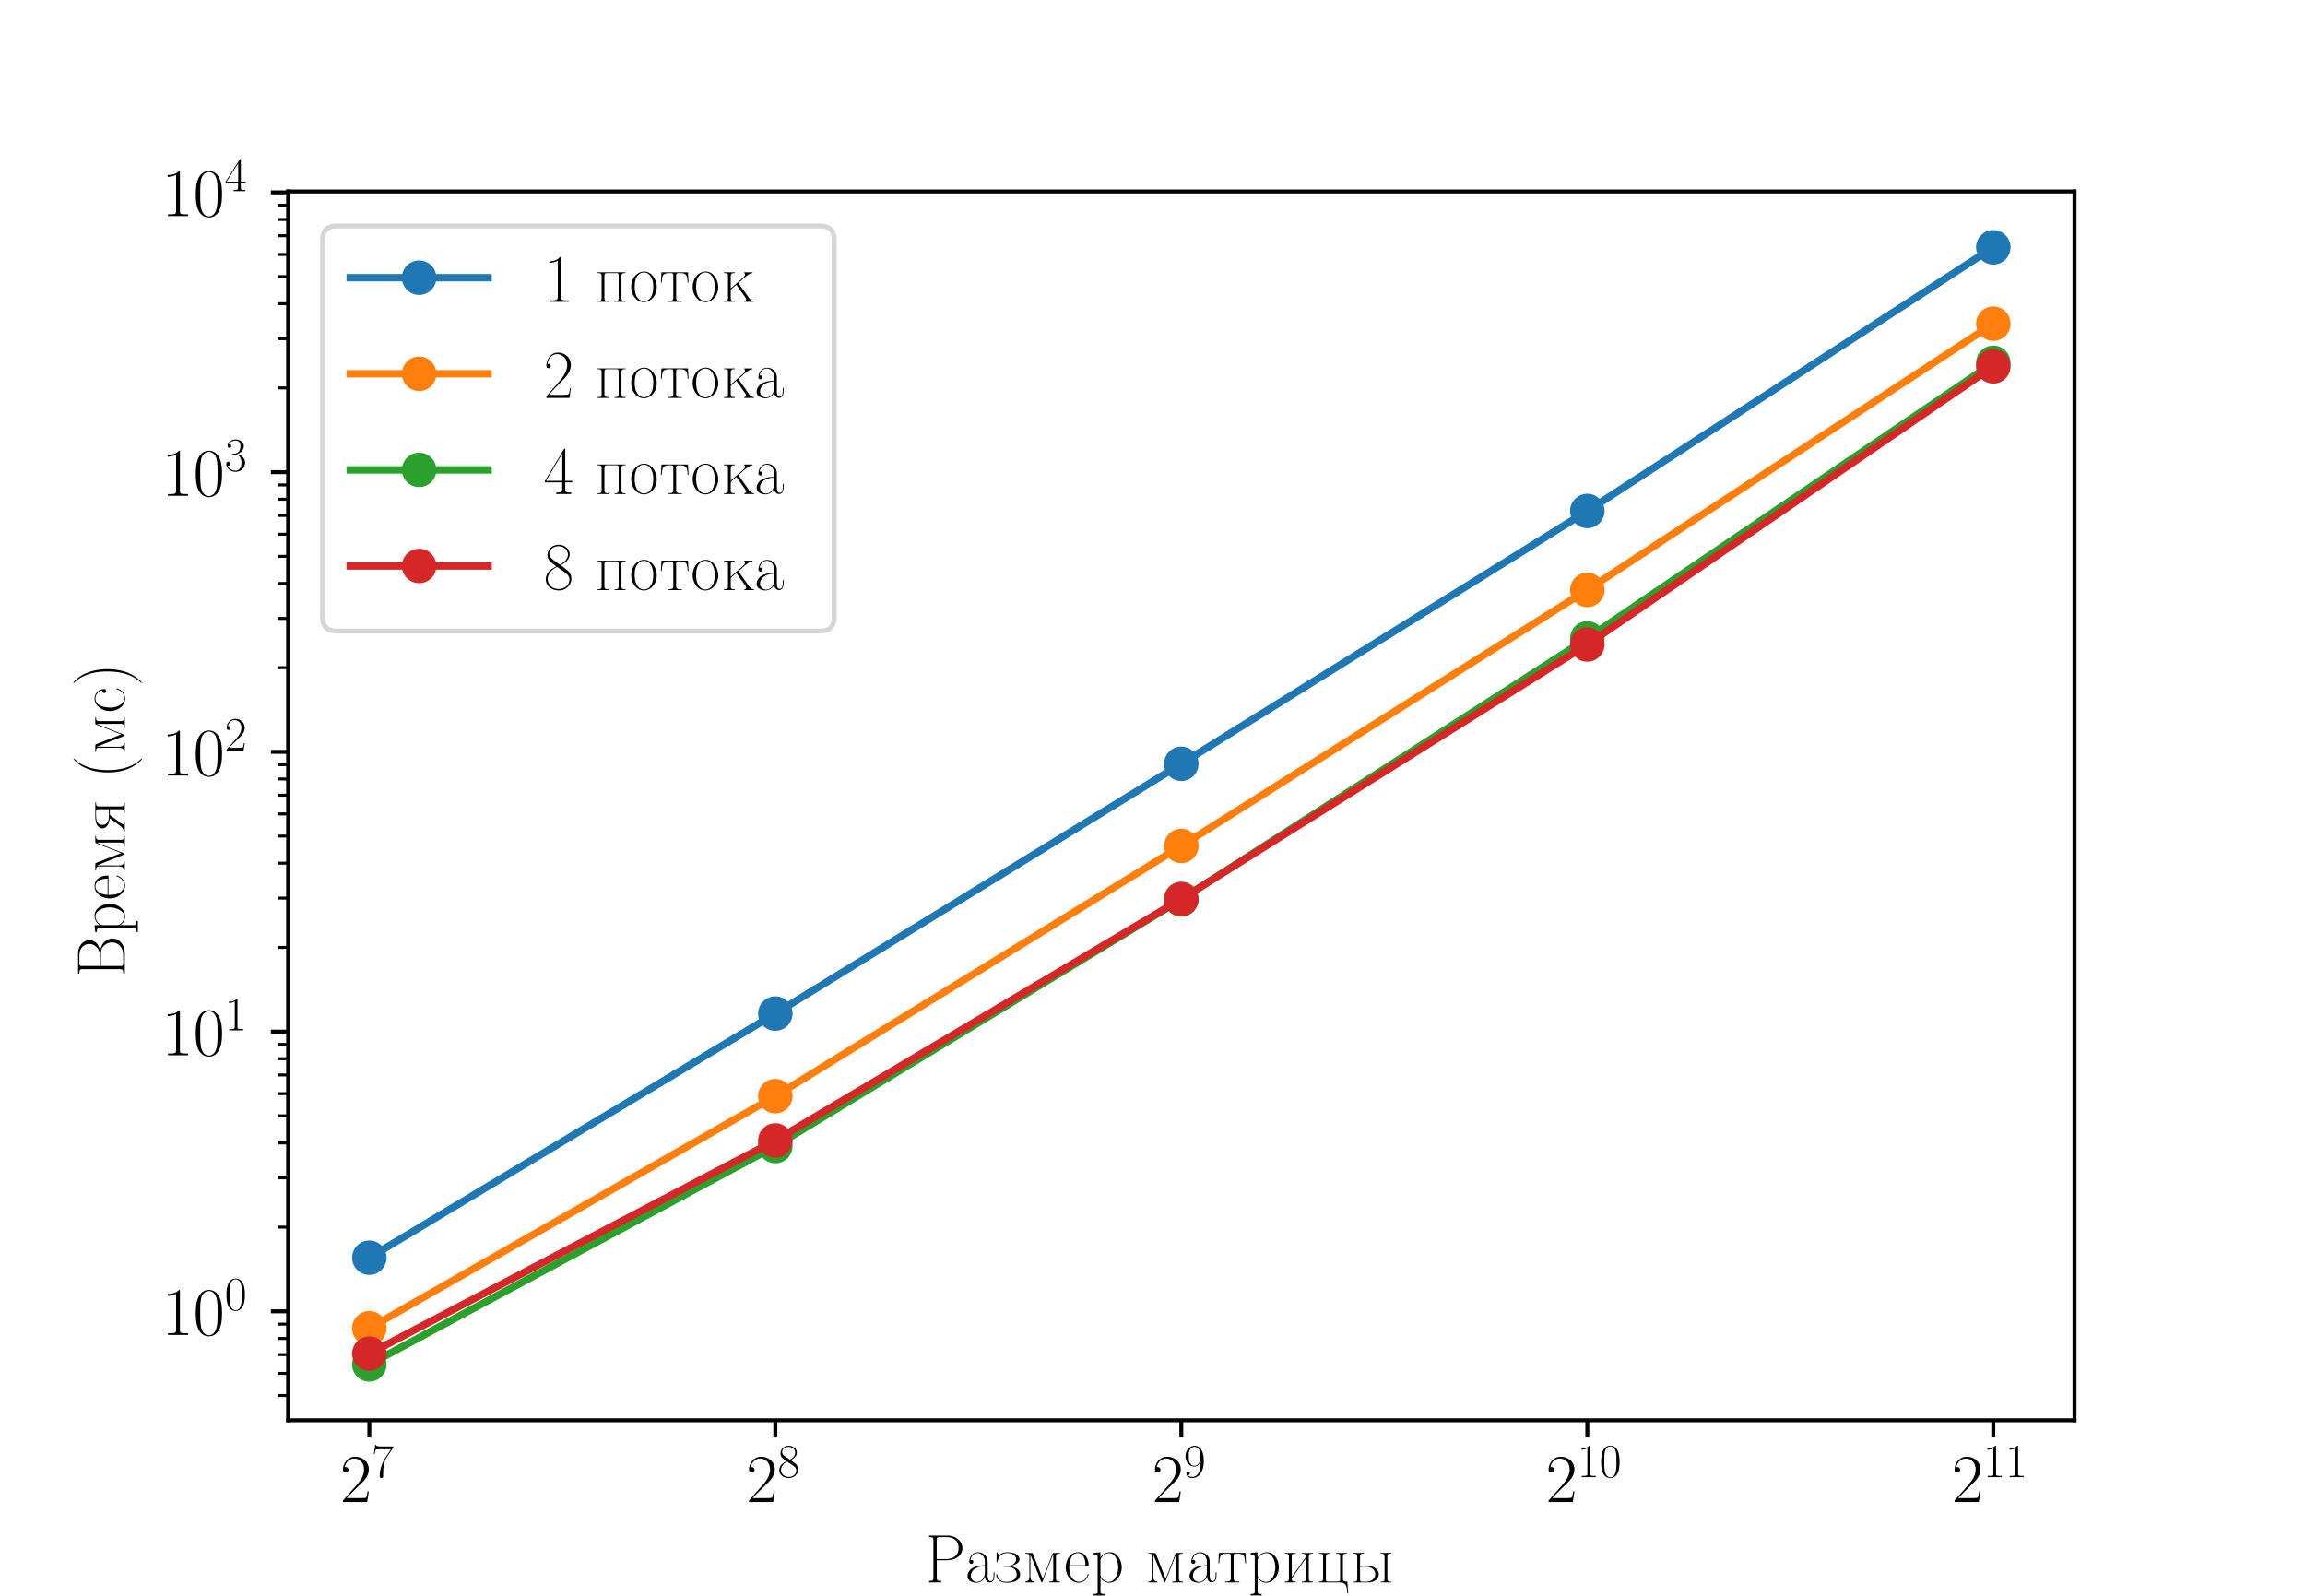 <?xml version="1.0" encoding="utf-8" standalone="no"?>
<!DOCTYPE svg PUBLIC "-//W3C//DTD SVG 1.1//EN"
  "http://www.w3.org/Graphics/SVG/1.1/DTD/svg11.dtd">
<!-- Created with matplotlib (https://matplotlib.org/) -->
<svg height="324pt" version="1.1" viewBox="0 0 468 324" width="468pt" xmlns="http://www.w3.org/2000/svg" xmlns:xlink="http://www.w3.org/1999/xlink">
 <defs>
  <style type="text/css">
*{stroke-linecap:butt;stroke-linejoin:round;}
  </style>
 </defs>
 <g id="figure_1">
  <g id="patch_1">
   <path d="M 0 324 
L 468 324 
L 468 0 
L 0 0 
z
" style="fill:#ffffff;"/>
  </g>
  <g id="axes_1">
   <g id="patch_2">
    <path d="M 58.5 288.36 
L 421.2 288.36 
L 421.2 38.88 
L 58.5 38.88 
z
" style="fill:#ffffff;"/>
   </g>
   <g id="matplotlib.axis_1">
    <g id="xtick_1">
     <g id="line2d_1">
      <defs>
       <path d="M 0 0 
L 0 3.5 
" id="m4570f70076" style="stroke:#000000;stroke-width:0.8;"/>
      </defs>
      <g>
       <use style="stroke:#000000;stroke-width:0.8;" x="74.986" xlink:href="#m4570f70076" y="288.36"/>
      </g>
     </g>
     <g id="text_1">
      <!-- $2^{7}$ -->
      <defs>
       <path d="M 41.703 15.453 
L 39.906 15.453 
C 38.906 8.375 38.094 7.172 37.703 6.562 
C 37.203 5.766 30 5.766 28.594 5.766 
L 9.406 5.766 
C 13 9.672 20 16.75 28.5 24.953 
C 34.594 30.734 41.703 37.531 41.703 47.422 
C 41.703 59.219 32.297 66 21.797 66 
C 10.797 66 4.094 56.312 4.094 47.344 
C 4.094 43.438 7 42.938 8.203 42.938 
C 9.203 42.938 12.203 43.547 12.203 47.031 
C 12.203 50.109 9.594 51 8.203 51 
C 7.594 51 7 50.906 6.594 50.703 
C 8.5 59.219 14.297 63.406 20.406 63.406 
C 29.094 63.406 34.797 56.516 34.797 47.422 
C 34.797 38.734 29.703 31.25 24 24.75 
L 4.094 2.281 
L 4.094 0 
L 39.297 0 
z
" id="CMR17-50"/>
       <path d="M 45.094 61.578 
L 45.094 63.766 
L 21.594 63.766 
C 9.906 63.766 9.703 65.078 9.297 67 
L 7.5 67 
L 4.594 48.344 
L 6.406 48.344 
C 6.703 50.234 7.406 55.312 8.594 57.203 
C 9.203 58 16.594 58 18.297 58 
L 40.297 58 
L 29.203 41.578 
C 21.797 30.531 16.703 15.609 16.703 2.578 
C 16.703 1.391 16.703 -2 20.297 -2 
C 23.906 -2 23.906 1.391 23.906 2.672 
L 23.906 7.266 
C 23.906 23.562 26.703 34.312 31.297 41.188 
z
" id="CMR17-55"/>
      </defs>
      <g transform="translate(69.064 304.966)scale(0.14 -0.14)">
       <use transform="scale(0.996)" xlink:href="#CMR17-50"/>
       <use transform="translate(45.69 36.154)scale(0.697)" xlink:href="#CMR17-55"/>
      </g>
     </g>
    </g>
    <g id="xtick_2">
     <g id="line2d_2">
      <g>
       <use style="stroke:#000000;stroke-width:0.8;" x="157.418" xlink:href="#m4570f70076" y="288.36"/>
      </g>
     </g>
     <g id="text_2">
      <!-- $2^{8}$ -->
      <defs>
       <path d="M 27.203 35.375 
C 33.5 38.547 39.906 43.328 39.906 50.984 
C 39.906 60.016 31.094 65.297 23 65.297 
C 13.906 65.297 5.906 58.734 5.906 49.688 
C 5.906 47.203 6.5 42.922 10.406 39.141 
C 11.406 38.156 15.594 35.172 18.297 33.281 
C 13.797 30.984 3.297 25.531 3.297 14.594 
C 3.297 4.359 13.094 -2 22.797 -2 
C 33.5 -2 42.5 5.656 42.5 15.781 
C 42.5 24.844 36.406 29.016 32.406 31.703 
z
M 14.094 44.094 
C 13.297 44.594 9.297 47.672 9.297 52.359 
C 9.297 58.422 15.594 63 22.797 63 
C 30.703 63 36.5 57.438 36.5 50.969 
C 36.5 41.703 26.094 36.422 25.594 36.422 
C 25.5 36.422 25.406 36.422 24.594 37.031 
z
M 32.5 23.734 
C 34 22.641 38.797 19.375 38.797 13.297 
C 38.797 5.953 31.406 0.391 23 0.391 
C 13.906 0.391 7 6.844 7 14.688 
C 7 22.547 13.094 29.094 20 32.188 
z
" id="CMR17-56"/>
      </defs>
      <g transform="translate(151.495 304.966)scale(0.14 -0.14)">
       <use transform="scale(0.996)" xlink:href="#CMR17-50"/>
       <use transform="translate(45.69 36.154)scale(0.697)" xlink:href="#CMR17-56"/>
      </g>
     </g>
    </g>
    <g id="xtick_3">
     <g id="line2d_3">
      <g>
       <use style="stroke:#000000;stroke-width:0.8;" x="239.85" xlink:href="#m4570f70076" y="288.36"/>
      </g>
     </g>
     <g id="text_3">
      <!-- $2^{9}$ -->
      <defs>
       <path d="M 35.203 29.125 
C 35.203 7.25 26.094 0.484 18.594 0.484 
C 16.297 0.484 10.703 0.484 8.406 4.594 
C 11 4.188 12.906 5.578 12.906 8.094 
C 12.906 10.812 10.703 11.703 9.297 11.703 
C 8.406 11.703 5.703 11.297 5.703 7.906 
C 5.703 1.109 11.594 -2 18.797 -2 
C 30.297 -2 42 10.531 42 32.391 
C 42 59.641 30.797 65.297 23.203 65.297 
C 13.297 65.297 3.797 56.688 3.797 43.406 
C 3.797 31.109 11.906 22 22.094 22 
C 30.5 22 34.203 29.734 35.203 33 
z
M 22.297 23.594 
C 19.594 23.594 15.797 24.094 12.703 30.031 
C 10.594 33.891 10.594 38.453 10.594 43.297 
C 10.594 49.156 10.594 53.203 13.406 57.562 
C 14.797 59.641 17.406 63 23.203 63 
C 35 63 35 45.078 35 41.125 
C 35 34.094 31.797 23.594 22.297 23.594 
z
" id="CMR17-57"/>
      </defs>
      <g transform="translate(233.927 304.966)scale(0.14 -0.14)">
       <use transform="scale(0.996)" xlink:href="#CMR17-50"/>
       <use transform="translate(45.69 36.154)scale(0.697)" xlink:href="#CMR17-57"/>
      </g>
     </g>
    </g>
    <g id="xtick_4">
     <g id="line2d_4">
      <g>
       <use style="stroke:#000000;stroke-width:0.8;" x="322.282" xlink:href="#m4570f70076" y="288.36"/>
      </g>
     </g>
     <g id="text_4">
      <!-- $2^{10}$ -->
      <defs>
       <path d="M 26.594 63.406 
C 26.594 65.5 26.5 65.5 25.094 65.5 
C 21.203 61.188 15.297 59.797 9.703 59.797 
C 9.406 59.797 8.906 59.797 8.797 59.5 
C 8.703 59.297 8.703 59.094 8.703 57 
C 11.797 57 17 57.594 21 59.984 
L 21 7.203 
C 21 3.688 20.797 2.5 12.203 2.5 
L 9.203 2.5 
L 9.203 0 
C 14 0 19 0 23.797 0 
C 28.594 0 33.594 0 38.406 0 
L 38.406 2.5 
L 35.406 2.5 
C 26.797 2.5 26.594 3.594 26.594 7.156 
z
" id="CMR17-49"/>
       <path d="M 42 31.641 
C 42 37.75 41.906 48.125 37.703 56.109 
C 34 63.109 28.094 65.594 22.906 65.594 
C 18.094 65.594 12 63.406 8.203 56.203 
C 4.203 48.719 3.797 39.438 3.797 31.641 
C 3.797 25.953 3.906 17.281 7 9.672 
C 11.297 -0.609 19 -2 22.906 -2 
C 27.5 -2 34.5 -0.109 38.594 9.375 
C 41.594 16.281 42 24.359 42 31.641 
z
M 22.906 -0.406 
C 16.5 -0.406 12.703 5.078 11.297 12.688 
C 10.203 18.562 10.203 27.156 10.203 32.75 
C 10.203 40.438 10.203 46.828 11.5 52.922 
C 13.406 61.391 19 64 22.906 64 
C 27 64 32.297 61.297 34.203 53.125 
C 35.5 47.438 35.594 40.734 35.594 32.75 
C 35.594 26.25 35.594 18.266 34.406 12.375 
C 32.297 1.484 26.406 -0.406 22.906 -0.406 
z
" id="CMR17-48"/>
      </defs>
      <g transform="translate(313.85 304.966)scale(0.14 -0.14)">
       <use transform="scale(0.996)" xlink:href="#CMR17-50"/>
       <use transform="translate(45.69 36.154)scale(0.697)" xlink:href="#CMR17-49"/>
       <use transform="translate(77.674 36.154)scale(0.697)" xlink:href="#CMR17-48"/>
      </g>
     </g>
    </g>
    <g id="xtick_5">
     <g id="line2d_5">
      <g>
       <use style="stroke:#000000;stroke-width:0.8;" x="404.714" xlink:href="#m4570f70076" y="288.36"/>
      </g>
     </g>
     <g id="text_5">
      <!-- $2^{11}$ -->
      <g transform="translate(396.282 304.966)scale(0.14 -0.14)">
       <use transform="scale(0.996)" xlink:href="#CMR17-50"/>
       <use transform="translate(45.69 36.154)scale(0.697)" xlink:href="#CMR17-49"/>
       <use transform="translate(77.674 36.154)scale(0.697)" xlink:href="#CMR17-49"/>
      </g>
     </g>
    </g>
    <g id="text_6">
     <!-- Размер матрицы -->
     <defs>
      <path d="M 7.297 68.203 
L 7.297 66 
L 9 66 
C 11.594 66 13.703 65.703 13.703 61.797 
L 13.703 6.406 
C 13.703 2.5 12 2.203 7.297 2.203 
L 7.297 0 
L 25 0 
L 25 2.203 
L 23.297 2.203 
C 20.797 2.203 18.594 2.5 18.594 6.172 
L 18.594 32.297 
L 33.906 32.297 
C 43.406 32.297 55.906 37.312 55.906 50.156 
C 55.906 60.484 46.297 67.391 36.094 68.203 
z
M 18.5 34 
L 18.5 63.188 
C 18.5 65 19.297 66 21.203 66 
L 32.906 66 
C 41.406 66 50.406 62.281 50.406 49.75 
C 50.406 39.625 42.906 34 32.094 34 
z
" id="Computer_Modern_Roman-208"/>
      <path d="M 9 32.5 
C 10.297 37.703 13.797 42.812 19.906 42.812 
C 25.297 42.812 29.203 37.734 30 32.828 
C 30.203 31.531 30.203 30.125 30.203 28.844 
L 30.203 24.953 
C 20.594 24.953 7.406 22.75 5 10.719 
C 4.906 10.109 4.906 9.422 4.906 8.812 
C 4.906 2.094 12.5 -0.5 17.703 -0.5 
C 22.594 -0.5 29 2.766 30.297 8.359 
L 30.406 8.359 
C 30.406 4.188 33.203 0 37.406 0 
C 42.906 0 44.203 5.875 44.203 10.156 
L 44.203 14.625 
L 42.906 14.625 
L 42.906 9.562 
C 42.906 6.375 42.203 1.797 38.594 1.797 
C 34.5 1.797 34.297 7.078 34.297 9.766 
L 34.297 28.281 
C 34.297 30.766 34.203 33.344 33.203 35.75 
C 31.094 40.609 25.594 44 20.203 44 
C 12.5 44 7.5 37.281 7.5 29.969 
C 7.5 28.094 8.906 27 10.5 27 
C 12.094 27 13.406 28.297 13.406 29.906 
C 13.406 31.406 12.406 32.797 10.5 32.797 
C 10 32.797 9.5 32.703 9 32.5 
z
M 30.203 23.859 
L 30.203 14.031 
C 30.203 7.422 26.094 1.203 19.203 0.703 
L 18.594 0.703 
C 14 0.703 9.797 4.312 9.797 9.219 
C 9.797 19.641 21.297 23.859 30.203 23.859 
z
" id="Computer_Modern_Roman-224"/>
      <path d="M 21.703 23.797 
L 21.703 23.906 
C 25.5 24.297 35.797 27.203 35.797 33.5 
C 35.797 42.094 24.797 44 17.797 44 
C 13.703 44 8.594 42.781 6.203 38.922 
C 5.094 40.469 3.703 44 2.797 44 
C 2.594 43.875 2.5 43.547 2.5 43.312 
L 2.5 30.438 
C 2.5 30.031 2.5 29.625 2.906 29.516 
L 3.203 29.516 
C 4 29.516 4 30.75 4.094 31.359 
C 6.094 39.641 11.594 42.812 18.094 42.812 
C 23.297 42.812 30.906 40.766 30.906 33.516 
C 30.906 27.891 24.594 24 19.5 24 
L 13.406 24 
C 12.906 24 12.5 23.891 12.406 23.5 
L 12.406 23.406 
C 12.406 22.906 13 22.812 13.5 22.812 
L 17.203 22.812 
C 23.5 22.812 31.203 20.844 31.797 12.297 
L 31.797 11.609 
C 31.797 4.141 24.5 0.797 17.203 0.797 
C 10.203 0.797 4.406 3.453 3.297 11.312 
C 3.297 11.594 3.203 12 2.906 12 
L 2.594 12 
C 2.094 12 2 11.594 2 11.219 
C 2 3.234 9.703 -0.5 17.406 -0.5 
C 24.406 -0.5 36.797 1.094 36.797 11.906 
C 36.797 19.906 27.297 23.203 21.703 23.797 
z
" id="Computer_Modern_Roman-231"/>
      <path d="M 4.594 42.953 
L 4.594 41.859 
L 6 41.859 
C 8.406 41.859 10.5 41.266 10.5 37.859 
L 10.5 15.297 
C 10.5 13.594 10.594 11.797 10.594 9.984 
C 10.594 6.312 10.297 1.203 4.594 1.203 
L 4.594 0 
L 17.797 0 
L 17.797 1.203 
C 12.297 1.203 11.906 5.906 11.906 9.188 
L 12 41.062 
C 12.703 37.656 14.797 33.875 16.094 30.375 
L 24.203 9.688 
C 25.094 7.188 26.094 4.812 27.094 2.312 
C 27.297 1.609 27.594 0.109 28.5 0 
C 29.594 0 31.703 6.5 32.797 9.594 
C 36.594 18.891 40 28.375 43.797 37.656 
C 44.297 38.859 44.906 40.156 45.203 41.453 
L 45.297 5.312 
C 45.297 1.703 43.297 1.203 40.797 1.203 
L 39.406 1.203 
L 39.406 0 
L 55.094 0 
L 55.094 1.203 
L 53.703 1.203 
C 51.203 1.203 49.203 1.703 49.203 5.203 
L 49.203 37.859 
C 49.203 41.359 51.297 41.859 53.703 41.859 
L 55.094 41.859 
L 55.094 42.953 
L 45.906 42.953 
L 44.906 42.766 
L 44.297 41.953 
L 29.906 5.094 
L 16.297 40.062 
L 15 42.766 
L 13.906 42.953 
z
" id="Computer_Modern_Roman-236"/>
      <path d="M 8.797 23.812 
L 35.094 23.812 
C 35.297 23.812 35.703 23.703 36.094 23.703 
C 36.797 23.703 37.094 24.109 37.094 24.703 
C 37.094 33.656 32.797 44 21.594 44 
C 9.594 44 3.703 31.734 3.703 21.953 
C 3.703 12.156 9.203 1.094 21.094 -0.406 
C 21.5 -0.406 21.906 -0.5 22.297 -0.5 
C 29.203 -0.5 34.5 4.266 36.797 10.719 
C 36.906 11.016 37 11.406 37 11.703 
C 37 12 36.906 12.297 36.5 12.297 
C 35.5 12.297 35.406 10.719 35.094 9.812 
C 33.094 5.062 28.797 0.891 23.203 0.891 
C 19 0.891 15 3.281 12.703 6.641 
C 9 11.594 8.797 17.953 8.797 23.812 
z
M 8.906 25 
C 9.094 32.859 13 42.812 21.406 42.812 
C 28.406 42.812 31.406 35.375 32.203 29.531 
C 32.297 28.016 32.297 26.516 32.5 25 
z
" id="Computer_Modern_Roman-229"/>
      <path d="M 4.5 42.969 
L 4.5 40.75 
L 5.797 40.75 
C 9 40.75 10.406 39.438 10.406 36.344 
L 10.406 -11.422 
C 10.406 -12.109 10.5 -12.781 10.5 -13.469 
C 10.5 -16.594 8 -16.797 5.406 -16.797 
L 4.5 -16.797 
L 4.5 -19 
L 20.406 -19 
L 20.406 -16.797 
L 19 -16.797 
C 16.703 -16.797 14.5 -16.5 14.5 -13.344 
L 14.594 7.359 
C 16.703 2.109 22.797 -0.5 27 -0.5 
C 38.094 -0.5 45.5 10.797 45.5 21.875 
C 45.5 31.75 39.594 44.047 28.094 44.047 
C 22.703 44.047 16.406 40.625 14.5 35.906 
L 14.406 44.047 
z
M 40.297 19.969 
C 39.797 12.188 35.594 0.703 26.703 0.703 
C 21.406 0.703 14.406 5.453 14.406 11.703 
C 14.406 12.312 14.5 12.922 14.5 13.531 
L 14.5 28.453 
C 14.5 29.453 14.406 30.469 14.406 31.469 
C 14.406 37.109 21.203 42.766 27.094 42.766 
C 36.703 42.766 40.406 29.656 40.406 21.781 
C 40.406 21.172 40.406 20.578 40.297 19.969 
z
" id="Computer_Modern_Roman-240"/>
      <path d="M 3.094 43 
L 2.203 27.906 
L 3.5 27.906 
C 3.703 31.703 3.797 36.703 5.906 39.312 
C 8 41.5 11.297 41.812 14.094 41.812 
L 17.594 41.812 
C 20.094 41.812 20.297 40 20.297 38.203 
L 20.297 5.906 
C 20.297 1.609 18.094 1.203 12 1.203 
L 12 0 
L 32.703 0 
L 32.703 1.203 
L 30.203 1.203 
C 27.094 1.203 24.406 1.609 24.406 5.906 
L 24.406 38.203 
C 24.406 40 24.594 41.812 27.094 41.812 
L 30.594 41.812 
C 34.703 41.812 39.594 41.109 40.406 35.312 
C 40.906 32.906 41.094 30.406 41.203 27.906 
L 42.5 27.906 
L 41.594 43 
z
" id="Computer_Modern_Roman-242"/>
      <path d="M 4.5 42.953 
L 4.5 41.859 
L 5.906 41.859 
C 8.297 41.859 10.406 41.359 10.406 37.859 
L 10.406 5.203 
C 10.406 1.703 8.406 1.203 5.906 1.203 
L 4.5 1.203 
L 4.5 0 
L 20.406 0 
L 20.406 1.203 
L 19 1.203 
C 16.797 1.203 15 1.5 14.5 4.203 
L 14.5 4.906 
C 14.5 6.203 15.703 7.312 16.406 8.312 
C 20.797 14.891 25.5 21.391 30.094 27.875 
L 33.297 32.469 
C 33.906 33.375 34.594 34.172 35.094 35.172 
L 35.203 5.203 
C 35.203 1.609 33 1.203 30.703 1.203 
L 29.297 1.203 
L 29.297 0 
L 45.203 0 
L 45.203 1.203 
L 43.797 1.203 
C 41.297 1.203 39.297 1.703 39.297 5.203 
L 39.297 37.859 
C 39.297 41.359 41.406 41.859 43.797 41.859 
L 45.203 41.859 
L 45.203 42.953 
L 29.297 42.953 
L 29.297 41.859 
L 30.703 41.859 
C 32.906 41.859 34.703 41.453 35.203 38.766 
L 35.203 38.062 
C 35.203 36.766 34 35.656 33.297 34.656 
C 28.906 28.078 24.203 21.578 19.594 15.094 
L 16.406 10.484 
C 15.797 9.594 15.094 8.797 14.594 7.797 
L 14.5 37.859 
C 14.5 41.156 16.406 41.859 19 41.859 
L 20.406 41.859 
L 20.406 42.953 
L 15.594 42.953 
z
" id="Computer_Modern_Roman-232"/>
      <path d="M 4.5 42.953 
L 4.5 41.859 
L 5.906 41.859 
C 8.297 41.859 10.406 41.359 10.406 37.859 
L 10.406 5.203 
C 10.406 1.703 8.406 1.203 5.906 1.203 
L 4.5 1.203 
L 4.5 0 
L 34 0 
C 38.594 0 43 -0.5 44.703 -7.109 
C 45.297 -9.984 45.5 -13.031 45.703 -16 
L 47 -16 
L 45.703 1.203 
L 44.297 1.203 
C 41.797 1.203 39.297 1.5 39.297 5.203 
L 39.297 37.953 
C 39.297 41.359 41.406 41.859 43.797 41.859 
L 45.203 41.859 
L 45.203 42.953 
L 29.297 42.953 
L 29.297 41.859 
L 30.703 41.859 
C 33.094 41.859 35.203 41.359 35.203 37.875 
L 35.203 4.391 
C 35.203 2.406 34.406 1.203 32.203 1.203 
C 31.406 1.203 30.594 1.203 30 1.203 
L 16.906 1.203 
C 15.094 1.203 14.594 2.609 14.5 3.906 
L 14.5 37.562 
C 14.5 41.453 16.594 41.859 19.203 41.859 
L 20.406 41.859 
L 20.406 42.953 
L 15.703 42.953 
z
" id="Computer_Modern_Roman-246"/>
      <path d="M 4.5 43 
L 4.5 42 
L 5.906 42 
C 8.297 42 10.406 41.5 10.406 37.969 
L 10.406 5.031 
C 10.406 1.5 8.406 1 5.906 1 
L 4.5 1 
L 4.5 0 
L 27.297 0 
C 33.594 0 41.797 3.938 41.797 11.875 
C 41.797 16.109 38.797 19.828 35.203 21.844 
C 31.297 23.953 27.203 23.953 22.906 23.953 
L 14.5 23.953 
L 14.5 37.797 
C 14.5 41.281 16.203 42 19.094 42 
L 20.406 42 
L 20.406 43 
L 15.594 43 
z
M 14.5 22.859 
L 24 22.859 
C 30.406 22.859 36.703 18.641 36.703 11.922 
L 36.703 11.531 
C 36.703 5.109 30.203 1 24.297 1 
L 16.906 1 
C 14.5 1 14.5 3.094 14.5 5.516 
z
M 44.297 43 
L 44.297 42 
L 45.703 42 
C 48.094 42 50.203 41.5 50.203 38.062 
L 50.203 4.938 
C 50.203 1.5 48.203 1 45.703 1 
L 44.297 1 
L 44.297 0 
L 60.203 0 
L 60.203 1 
L 58.797 1 
C 56.297 1 54.297 1.5 54.297 5.031 
L 54.297 37.969 
C 54.297 41.5 56.406 42 58.797 42 
L 60.203 42 
L 60.203 43 
z
" id="Computer_Modern_Roman-251"/>
     </defs>
     <g transform="translate(187.607 321.284)scale(0.14 -0.14)">
      <use transform="scale(0.996)" xlink:href="#Computer_Modern_Roman-208"/>
      <use transform="translate(58.19 0)scale(0.996)" xlink:href="#Computer_Modern_Roman-224"/>
      <use transform="translate(102.768 0)scale(0.996)" xlink:href="#Computer_Modern_Roman-231"/>
      <use transform="translate(142.387 0)scale(0.996)" xlink:href="#Computer_Modern_Roman-236"/>
      <use transform="translate(201.845 0)scale(0.996)" xlink:href="#Computer_Modern_Roman-229"/>
      <use transform="translate(241.464 0)scale(0.996)" xlink:href="#Computer_Modern_Roman-240"/>
      <use transform="translate(320.7 0)scale(0.996)" xlink:href="#Computer_Modern_Roman-236"/>
      <use transform="translate(380.159 0)scale(0.996)" xlink:href="#Computer_Modern_Roman-224"/>
      <use transform="translate(424.737 0)scale(0.996)" xlink:href="#Computer_Modern_Roman-242"/>
      <use transform="translate(469.316 0)scale(0.996)" xlink:href="#Computer_Modern_Roman-240"/>
      <use transform="translate(518.854 0)scale(0.996)" xlink:href="#Computer_Modern_Roman-232"/>
      <use transform="translate(568.393 0)scale(0.996)" xlink:href="#Computer_Modern_Roman-246"/>
      <use transform="translate(617.931 0)scale(0.996)" xlink:href="#Computer_Modern_Roman-251"/>
     </g>
    </g>
   </g>
   <g id="matplotlib.axis_2">
    <g id="ytick_1">
     <g id="line2d_6">
      <defs>
       <path d="M 0 0 
L -3.5 0 
" id="m4a29eaf551" style="stroke:#000000;stroke-width:0.8;"/>
      </defs>
      <g>
       <use style="stroke:#000000;stroke-width:0.8;" x="58.5" xlink:href="#m4a29eaf551" y="266.242"/>
      </g>
     </g>
     <g id="text_7">
      <!-- $10^{0}$ -->
      <g transform="translate(32.826 271.045)scale(0.14 -0.14)">
       <use transform="scale(0.996)" xlink:href="#CMR17-49"/>
       <use transform="translate(45.69 0)scale(0.996)" xlink:href="#CMR17-48"/>
       <use transform="translate(91.381 36.154)scale(0.697)" xlink:href="#CMR17-48"/>
      </g>
     </g>
    </g>
    <g id="ytick_2">
     <g id="line2d_7">
      <g>
       <use style="stroke:#000000;stroke-width:0.8;" x="58.5" xlink:href="#m4a29eaf551" y="209.448"/>
      </g>
     </g>
     <g id="text_8">
      <!-- $10^{1}$ -->
      <g transform="translate(32.826 214.251)scale(0.14 -0.14)">
       <use transform="scale(0.996)" xlink:href="#CMR17-49"/>
       <use transform="translate(45.69 0)scale(0.996)" xlink:href="#CMR17-48"/>
       <use transform="translate(91.381 36.154)scale(0.697)" xlink:href="#CMR17-49"/>
      </g>
     </g>
    </g>
    <g id="ytick_3">
     <g id="line2d_8">
      <g>
       <use style="stroke:#000000;stroke-width:0.8;" x="58.5" xlink:href="#m4a29eaf551" y="152.654"/>
      </g>
     </g>
     <g id="text_9">
      <!-- $10^{2}$ -->
      <g transform="translate(32.826 157.457)scale(0.14 -0.14)">
       <use transform="scale(0.996)" xlink:href="#CMR17-49"/>
       <use transform="translate(45.69 0)scale(0.996)" xlink:href="#CMR17-48"/>
       <use transform="translate(91.381 36.154)scale(0.697)" xlink:href="#CMR17-50"/>
      </g>
     </g>
    </g>
    <g id="ytick_4">
     <g id="line2d_9">
      <g>
       <use style="stroke:#000000;stroke-width:0.8;" x="58.5" xlink:href="#m4a29eaf551" y="95.86"/>
      </g>
     </g>
     <g id="text_10">
      <!-- $10^{3}$ -->
      <defs>
       <path d="M 22.094 33.703 
C 31 33.703 34.906 25.969 34.906 17.031 
C 34.906 5 28.5 0.391 22.703 0.391 
C 17.406 0.391 8.797 3.031 6.094 10.828 
C 6.594 10.625 7.094 10.625 7.594 10.625 
C 10 10.625 11.797 12.219 11.797 14.812 
C 11.797 17.703 9.594 19 7.594 19 
C 5.906 19 3.297 18.203 3.297 14.469 
C 3.297 5.234 12.297 -2 22.906 -2 
C 34 -2 42.5 6.719 42.5 16.953 
C 42.5 26.672 34.5 33.703 25 34.797 
C 32.594 36.375 39.906 43.062 39.906 52.016 
C 39.906 59.688 32 65.297 23 65.297 
C 13.906 65.297 5.906 59.828 5.906 52.016 
C 5.906 48.594 8.5 48 9.797 48 
C 11.906 48 13.703 49.297 13.703 51.891 
C 13.703 54.469 11.906 55.766 9.797 55.766 
C 9.406 55.766 8.906 55.766 8.5 55.578 
C 11.406 61.859 19.297 63 22.797 63 
C 26.297 63 32.906 61.328 32.906 51.875 
C 32.906 49.109 32.5 44.188 29.094 39.844 
C 26.094 36 22.703 36 19.406 35.688 
C 18.906 35.688 16.594 35.453 16.203 35.453 
C 15.5 35.359 15.094 35.266 15.094 34.5 
C 15.094 33.797 15.203 33.703 17.203 33.703 
z
" id="CMR17-51"/>
      </defs>
      <g transform="translate(32.826 100.663)scale(0.14 -0.14)">
       <use transform="scale(0.996)" xlink:href="#CMR17-49"/>
       <use transform="translate(45.69 0)scale(0.996)" xlink:href="#CMR17-48"/>
       <use transform="translate(91.381 36.154)scale(0.697)" xlink:href="#CMR17-51"/>
      </g>
     </g>
    </g>
    <g id="ytick_5">
     <g id="line2d_10">
      <g>
       <use style="stroke:#000000;stroke-width:0.8;" x="58.5" xlink:href="#m4a29eaf551" y="39.067"/>
      </g>
     </g>
     <g id="text_11">
      <!-- $10^{4}$ -->
      <defs>
       <path d="M 33.594 64.406 
C 33.594 66.5 33.5 66.5 31.703 66.5 
L 2 19.594 
L 2 17 
L 27.797 17 
L 27.797 7.141 
C 27.797 3.5 27.594 2.5 20.594 2.5 
L 18.703 2.5 
L 18.703 0 
C 21.906 0 27.297 0 30.703 0 
C 34.094 0 39.5 0 42.703 0 
L 42.703 2.5 
L 40.797 2.5 
C 33.797 2.5 33.594 3.5 33.594 7.141 
L 33.594 17 
L 43.797 17 
L 43.797 19.594 
L 33.594 19.594 
z
M 28.094 57.859 
L 28.094 19.594 
L 4 19.594 
z
" id="CMR17-52"/>
      </defs>
      <g transform="translate(32.826 43.87)scale(0.14 -0.14)">
       <use transform="scale(0.996)" xlink:href="#CMR17-49"/>
       <use transform="translate(45.69 0)scale(0.996)" xlink:href="#CMR17-48"/>
       <use transform="translate(91.381 36.154)scale(0.697)" xlink:href="#CMR17-52"/>
      </g>
     </g>
    </g>
    <g id="ytick_6">
     <g id="line2d_11">
      <defs>
       <path d="M 0 0 
L -2 0 
" id="mdabff8e67f" style="stroke:#000000;stroke-width:0.6;"/>
      </defs>
      <g>
       <use style="stroke:#000000;stroke-width:0.6;" x="58.5" xlink:href="#mdabff8e67f" y="283.339"/>
      </g>
     </g>
    </g>
    <g id="ytick_7">
     <g id="line2d_12">
      <g>
       <use style="stroke:#000000;stroke-width:0.6;" x="58.5" xlink:href="#mdabff8e67f" y="278.842"/>
      </g>
     </g>
    </g>
    <g id="ytick_8">
     <g id="line2d_13">
      <g>
       <use style="stroke:#000000;stroke-width:0.6;" x="58.5" xlink:href="#mdabff8e67f" y="275.04"/>
      </g>
     </g>
    </g>
    <g id="ytick_9">
     <g id="line2d_14">
      <g>
       <use style="stroke:#000000;stroke-width:0.6;" x="58.5" xlink:href="#mdabff8e67f" y="271.746"/>
      </g>
     </g>
    </g>
    <g id="ytick_10">
     <g id="line2d_15">
      <g>
       <use style="stroke:#000000;stroke-width:0.6;" x="58.5" xlink:href="#mdabff8e67f" y="268.841"/>
      </g>
     </g>
    </g>
    <g id="ytick_11">
     <g id="line2d_16">
      <g>
       <use style="stroke:#000000;stroke-width:0.6;" x="58.5" xlink:href="#mdabff8e67f" y="249.145"/>
      </g>
     </g>
    </g>
    <g id="ytick_12">
     <g id="line2d_17">
      <g>
       <use style="stroke:#000000;stroke-width:0.6;" x="58.5" xlink:href="#mdabff8e67f" y="239.144"/>
      </g>
     </g>
    </g>
    <g id="ytick_13">
     <g id="line2d_18">
      <g>
       <use style="stroke:#000000;stroke-width:0.6;" x="58.5" xlink:href="#mdabff8e67f" y="232.049"/>
      </g>
     </g>
    </g>
    <g id="ytick_14">
     <g id="line2d_19">
      <g>
       <use style="stroke:#000000;stroke-width:0.6;" x="58.5" xlink:href="#mdabff8e67f" y="226.545"/>
      </g>
     </g>
    </g>
    <g id="ytick_15">
     <g id="line2d_20">
      <g>
       <use style="stroke:#000000;stroke-width:0.6;" x="58.5" xlink:href="#mdabff8e67f" y="222.048"/>
      </g>
     </g>
    </g>
    <g id="ytick_16">
     <g id="line2d_21">
      <g>
       <use style="stroke:#000000;stroke-width:0.6;" x="58.5" xlink:href="#mdabff8e67f" y="218.246"/>
      </g>
     </g>
    </g>
    <g id="ytick_17">
     <g id="line2d_22">
      <g>
       <use style="stroke:#000000;stroke-width:0.6;" x="58.5" xlink:href="#mdabff8e67f" y="214.952"/>
      </g>
     </g>
    </g>
    <g id="ytick_18">
     <g id="line2d_23">
      <g>
       <use style="stroke:#000000;stroke-width:0.6;" x="58.5" xlink:href="#mdabff8e67f" y="212.047"/>
      </g>
     </g>
    </g>
    <g id="ytick_19">
     <g id="line2d_24">
      <g>
       <use style="stroke:#000000;stroke-width:0.6;" x="58.5" xlink:href="#mdabff8e67f" y="192.352"/>
      </g>
     </g>
    </g>
    <g id="ytick_20">
     <g id="line2d_25">
      <g>
       <use style="stroke:#000000;stroke-width:0.6;" x="58.5" xlink:href="#mdabff8e67f" y="182.351"/>
      </g>
     </g>
    </g>
    <g id="ytick_21">
     <g id="line2d_26">
      <g>
       <use style="stroke:#000000;stroke-width:0.6;" x="58.5" xlink:href="#mdabff8e67f" y="175.255"/>
      </g>
     </g>
    </g>
    <g id="ytick_22">
     <g id="line2d_27">
      <g>
       <use style="stroke:#000000;stroke-width:0.6;" x="58.5" xlink:href="#mdabff8e67f" y="169.751"/>
      </g>
     </g>
    </g>
    <g id="ytick_23">
     <g id="line2d_28">
      <g>
       <use style="stroke:#000000;stroke-width:0.6;" x="58.5" xlink:href="#mdabff8e67f" y="165.254"/>
      </g>
     </g>
    </g>
    <g id="ytick_24">
     <g id="line2d_29">
      <g>
       <use style="stroke:#000000;stroke-width:0.6;" x="58.5" xlink:href="#mdabff8e67f" y="161.452"/>
      </g>
     </g>
    </g>
    <g id="ytick_25">
     <g id="line2d_30">
      <g>
       <use style="stroke:#000000;stroke-width:0.6;" x="58.5" xlink:href="#mdabff8e67f" y="158.158"/>
      </g>
     </g>
    </g>
    <g id="ytick_26">
     <g id="line2d_31">
      <g>
       <use style="stroke:#000000;stroke-width:0.6;" x="58.5" xlink:href="#mdabff8e67f" y="155.253"/>
      </g>
     </g>
    </g>
    <g id="ytick_27">
     <g id="line2d_32">
      <g>
       <use style="stroke:#000000;stroke-width:0.6;" x="58.5" xlink:href="#mdabff8e67f" y="135.558"/>
      </g>
     </g>
    </g>
    <g id="ytick_28">
     <g id="line2d_33">
      <g>
       <use style="stroke:#000000;stroke-width:0.6;" x="58.5" xlink:href="#mdabff8e67f" y="125.557"/>
      </g>
     </g>
    </g>
    <g id="ytick_29">
     <g id="line2d_34">
      <g>
       <use style="stroke:#000000;stroke-width:0.6;" x="58.5" xlink:href="#mdabff8e67f" y="118.461"/>
      </g>
     </g>
    </g>
    <g id="ytick_30">
     <g id="line2d_35">
      <g>
       <use style="stroke:#000000;stroke-width:0.6;" x="58.5" xlink:href="#mdabff8e67f" y="112.957"/>
      </g>
     </g>
    </g>
    <g id="ytick_31">
     <g id="line2d_36">
      <g>
       <use style="stroke:#000000;stroke-width:0.6;" x="58.5" xlink:href="#mdabff8e67f" y="108.46"/>
      </g>
     </g>
    </g>
    <g id="ytick_32">
     <g id="line2d_37">
      <g>
       <use style="stroke:#000000;stroke-width:0.6;" x="58.5" xlink:href="#mdabff8e67f" y="104.658"/>
      </g>
     </g>
    </g>
    <g id="ytick_33">
     <g id="line2d_38">
      <g>
       <use style="stroke:#000000;stroke-width:0.6;" x="58.5" xlink:href="#mdabff8e67f" y="101.364"/>
      </g>
     </g>
    </g>
    <g id="ytick_34">
     <g id="line2d_39">
      <g>
       <use style="stroke:#000000;stroke-width:0.6;" x="58.5" xlink:href="#mdabff8e67f" y="98.459"/>
      </g>
     </g>
    </g>
    <g id="ytick_35">
     <g id="line2d_40">
      <g>
       <use style="stroke:#000000;stroke-width:0.6;" x="58.5" xlink:href="#mdabff8e67f" y="78.764"/>
      </g>
     </g>
    </g>
    <g id="ytick_36">
     <g id="line2d_41">
      <g>
       <use style="stroke:#000000;stroke-width:0.6;" x="58.5" xlink:href="#mdabff8e67f" y="68.763"/>
      </g>
     </g>
    </g>
    <g id="ytick_37">
     <g id="line2d_42">
      <g>
       <use style="stroke:#000000;stroke-width:0.6;" x="58.5" xlink:href="#mdabff8e67f" y="61.667"/>
      </g>
     </g>
    </g>
    <g id="ytick_38">
     <g id="line2d_43">
      <g>
       <use style="stroke:#000000;stroke-width:0.6;" x="58.5" xlink:href="#mdabff8e67f" y="56.163"/>
      </g>
     </g>
    </g>
    <g id="ytick_39">
     <g id="line2d_44">
      <g>
       <use style="stroke:#000000;stroke-width:0.6;" x="58.5" xlink:href="#mdabff8e67f" y="51.666"/>
      </g>
     </g>
    </g>
    <g id="ytick_40">
     <g id="line2d_45">
      <g>
       <use style="stroke:#000000;stroke-width:0.6;" x="58.5" xlink:href="#mdabff8e67f" y="47.864"/>
      </g>
     </g>
    </g>
    <g id="ytick_41">
     <g id="line2d_46">
      <g>
       <use style="stroke:#000000;stroke-width:0.6;" x="58.5" xlink:href="#mdabff8e67f" y="44.571"/>
      </g>
     </g>
    </g>
    <g id="ytick_42">
     <g id="line2d_47">
      <g>
       <use style="stroke:#000000;stroke-width:0.6;" x="58.5" xlink:href="#mdabff8e67f" y="41.665"/>
      </g>
     </g>
    </g>
    <g id="text_12">
     <!-- Время (мс) -->
     <defs>
      <path d="M 7.406 68 
L 7.406 66.109 
L 9.094 66.109 
C 11.703 66.109 13.797 65.812 13.797 61.906 
L 13.797 6.5 
C 13.797 2.594 12.094 2.297 7.406 2.297 
L 7.406 0 
L 32.297 0 
C 34 0 35.594 0 37.297 0 
C 46.797 0 58.406 5.766 58.406 18.016 
C 58.406 27.672 49.5 35.547 39.906 35.547 
C 46.5 37.359 55.906 40.5 55.906 51.516 
C 55.906 61.328 46.703 68 37.297 68 
z
M 18.5 34.766 
L 35.703 34.766 
C 38.594 34.766 41.5 34.766 44.094 33.266 
C 49.5 30.391 52.797 24.516 52.797 18.531 
C 52.797 8.859 44.594 2.297 34.797 2.297 
C 33.297 2.297 31.703 2.297 30.203 2.297 
L 21.203 2.297 
C 19.297 2.297 18.5 3.391 18.5 5.188 
z
M 18.5 36.047 
L 18.5 62.812 
C 18.5 64.609 18.906 66.109 21.203 66.109 
L 29.797 66.109 
C 31.297 66.109 32.797 66.109 34.406 66.109 
C 41.594 66.109 50.5 61.906 50.5 51.422 
C 50.5 43.734 44 37.547 36.594 36.344 
C 35 36.047 33.297 36.047 31.703 36.047 
z
" id="Computer_Modern_Roman-194"/>
      <path d="M 21 21.969 
C 19.297 19.344 17.297 16.844 15.406 14.344 
C 11.797 9.438 7.406 1.406 1.5 1.406 
L 1.5 0 
L 15.594 0 
L 15.594 1.203 
L 14.703 1.203 
C 13.797 1.203 12.297 1.406 12.297 2.484 
C 12.297 4.391 16 8.656 17.906 11.141 
L 23.297 18.578 
C 24.406 19.984 25 21.766 26.797 21.766 
C 27.297 21.766 27.906 21.766 28.297 21.766 
L 34.094 21.766 
L 34.094 4.188 
C 33.703 1.406 31.594 1.203 29.406 1.203 
L 28.203 1.203 
L 28.203 0 
L 44 0 
L 44 1.203 
L 42.594 1.203 
C 40.094 1.203 38.094 1.703 38.094 5.203 
L 38.094 37.859 
C 38.094 41.359 40.203 41.859 42.594 41.859 
L 44 41.859 
L 44 42.953 
L 26.906 42.953 
C 20.703 42.953 12.203 42.953 8 37.625 
C 6.797 36.125 6.203 34.422 6.203 32.719 
C 6.203 26.578 12.297 23.469 17.594 22.469 
C 18.703 22.172 19.906 21.969 21 21.969 
z
M 34.094 23.047 
C 32 23.047 29.797 23.047 27.594 23.047 
C 20.906 23.047 11.297 23.047 11.297 32.609 
C 11.297 41.141 19.594 41.859 25.594 41.859 
L 31.703 41.859 
C 33.797 41.859 34.094 39.953 34.094 37.859 
z
" id="Computer_Modern_Roman-255"/>
      <path d="M 28.703 74.5 
C 27.297 73.703 25.703 72 24.594 70.609 
C 13.203 58.203 9.297 40.906 9.297 24.5 
C 9.297 8.609 13.297 -8 23.797 -20.203 
C 25.297 -21.797 27.906 -25 29.203 -25 
C 29.406 -25 29.594 -24.891 29.594 -24.703 
C 29.594 -24.094 26.703 -21.297 25.297 -19.594 
C 15.797 -7.297 12.703 9 12.703 24.297 
C 12.703 41.703 16.094 59.109 28.203 72.609 
C 28.594 73 29.406 73.609 29.594 74.203 
L 29.594 74.297 
C 29.594 74.5 29.406 74.609 29.203 74.609 
C 29 74.609 28.797 74.5 28.703 74.5 
z
" id="Computer_Modern_Roman-40"/>
      <path d="M 34.703 32.688 
C 34.203 32.797 33.703 32.891 33.203 32.891 
C 31.594 32.891 30.406 31.5 30.406 30 
C 30.406 28.5 31.594 27 33.297 27 
C 34.703 27 36.094 28 36.297 29.5 
L 36.297 30.094 
C 36.297 36.969 30.703 44.047 22.5 44.047 
C 11.203 44.047 4.203 32.328 4.203 21.719 
C 4.203 11.219 10.594 0.5 21.297 -0.5 
L 22.297 -0.5 
C 29.406 -0.5 35 4.016 37 10.75 
C 37.094 11.141 37.203 11.547 37.203 11.953 
C 37.203 12.25 37 12.344 36.797 12.344 
C 35.703 12.344 35.5 10.453 35.094 9.438 
C 33.297 4.312 28.5 0.797 23.406 0.797 
C 13.906 0.797 9.297 12.016 9.297 20.234 
C 9.297 28.641 11.094 42.766 22.703 42.766 
C 28.297 42.766 33.406 38.172 34.703 32.688 
z
" id="Computer_Modern_Roman-241"/>
      <path d="M 5.203 74.703 
C 5.203 74.703 5.094 74.703 5.094 74.594 
C 5.094 74.094 8.094 71.297 9.5 69.5 
C 18.906 57.203 22.094 41.203 22.094 25.906 
C 22.094 8.703 19 -9 6.594 -22.703 
C 6.203 -23.094 5.406 -23.703 5.203 -24.297 
L 5.203 -24.406 
C 5.203 -24.594 5.297 -24.594 5.5 -24.594 
C 7 -24.594 8.906 -22.094 10.297 -20.594 
C 21.797 -7.703 25.5 9 25.5 25.5 
C 25.5 42.797 20.594 62.5 6.906 74.203 
C 6.703 74.406 6.094 74.906 5.594 74.906 
C 5.406 74.906 5.297 74.797 5.203 74.703 
z
" id="Computer_Modern_Roman-41"/>
     </defs>
     <g transform="translate(25.34 198.701)rotate(-90)scale(0.14 -0.14)">
      <use transform="scale(0.996)" xlink:href="#Computer_Modern_Roman-194"/>
      <use transform="translate(63.15 0)scale(0.996)" xlink:href="#Computer_Modern_Roman-240"/>
      <use transform="translate(112.688 0)scale(0.996)" xlink:href="#Computer_Modern_Roman-229"/>
      <use transform="translate(152.307 0)scale(0.996)" xlink:href="#Computer_Modern_Roman-236"/>
      <use transform="translate(211.765 0)scale(0.996)" xlink:href="#Computer_Modern_Roman-255"/>
      <use transform="translate(289.762 0)scale(0.996)" xlink:href="#Computer_Modern_Roman-40"/>
      <use transform="translate(324.42 0)scale(0.996)" xlink:href="#Computer_Modern_Roman-236"/>
      <use transform="translate(383.879 0)scale(0.996)" xlink:href="#Computer_Modern_Roman-241"/>
      <use transform="translate(423.497 0)scale(0.996)" xlink:href="#Computer_Modern_Roman-41"/>
     </g>
    </g>
   </g>
   <g id="line2d_48">
    <path clip-path="url(#p5db88fe142)" d="M 74.986 255.355 
L 157.418 205.791 
L 239.85 155.073 
L 322.282 103.746 
L 404.714 50.22 
" style="fill:none;stroke:#1f77b4;stroke-linecap:square;stroke-width:1.5;"/>
    <defs>
     <path d="M 0 3 
C 0.796 3 1.559 2.684 2.121 2.121 
C 2.684 1.559 3 0.796 3 0 
C 3 -0.796 2.684 -1.559 2.121 -2.121 
C 1.559 -2.684 0.796 -3 0 -3 
C -0.796 -3 -1.559 -2.684 -2.121 -2.121 
C -2.684 -1.559 -3 -0.796 -3 0 
C -3 0.796 -2.684 1.559 -2.121 2.121 
C -1.559 2.684 -0.796 3 0 3 
z
" id="m5f4b530c61" style="stroke:#1f77b4;"/>
    </defs>
    <g clip-path="url(#p5db88fe142)">
     <use style="fill:#1f77b4;stroke:#1f77b4;" x="74.986" xlink:href="#m5f4b530c61" y="255.355"/>
     <use style="fill:#1f77b4;stroke:#1f77b4;" x="157.418" xlink:href="#m5f4b530c61" y="205.791"/>
     <use style="fill:#1f77b4;stroke:#1f77b4;" x="239.85" xlink:href="#m5f4b530c61" y="155.073"/>
     <use style="fill:#1f77b4;stroke:#1f77b4;" x="322.282" xlink:href="#m5f4b530c61" y="103.746"/>
     <use style="fill:#1f77b4;stroke:#1f77b4;" x="404.714" xlink:href="#m5f4b530c61" y="50.22"/>
    </g>
   </g>
   <g id="line2d_49">
    <path clip-path="url(#p5db88fe142)" d="M 74.986 269.686 
L 157.418 222.557 
L 239.85 171.757 
L 322.282 119.769 
L 404.714 65.72 
" style="fill:none;stroke:#ff7f0e;stroke-linecap:square;stroke-width:1.5;"/>
    <defs>
     <path d="M 0 3 
C 0.796 3 1.559 2.684 2.121 2.121 
C 2.684 1.559 3 0.796 3 0 
C 3 -0.796 2.684 -1.559 2.121 -2.121 
C 1.559 -2.684 0.796 -3 0 -3 
C -0.796 -3 -1.559 -2.684 -2.121 -2.121 
C -2.684 -1.559 -3 -0.796 -3 0 
C -3 0.796 -2.684 1.559 -2.121 2.121 
C -1.559 2.684 -0.796 3 0 3 
z
" id="m2a15f32e44" style="stroke:#ff7f0e;"/>
    </defs>
    <g clip-path="url(#p5db88fe142)">
     <use style="fill:#ff7f0e;stroke:#ff7f0e;" x="74.986" xlink:href="#m2a15f32e44" y="269.686"/>
     <use style="fill:#ff7f0e;stroke:#ff7f0e;" x="157.418" xlink:href="#m2a15f32e44" y="222.557"/>
     <use style="fill:#ff7f0e;stroke:#ff7f0e;" x="239.85" xlink:href="#m2a15f32e44" y="171.757"/>
     <use style="fill:#ff7f0e;stroke:#ff7f0e;" x="322.282" xlink:href="#m2a15f32e44" y="119.769"/>
     <use style="fill:#ff7f0e;stroke:#ff7f0e;" x="404.714" xlink:href="#m2a15f32e44" y="65.72"/>
    </g>
   </g>
   <g id="line2d_50">
    <path clip-path="url(#p5db88fe142)" d="M 74.986 277.02 
L 157.418 232.696 
L 239.85 182.603 
L 322.282 129.612 
L 404.714 73.661 
" style="fill:none;stroke:#2ca02c;stroke-linecap:square;stroke-width:1.5;"/>
    <defs>
     <path d="M 0 3 
C 0.796 3 1.559 2.684 2.121 2.121 
C 2.684 1.559 3 0.796 3 0 
C 3 -0.796 2.684 -1.559 2.121 -2.121 
C 1.559 -2.684 0.796 -3 0 -3 
C -0.796 -3 -1.559 -2.684 -2.121 -2.121 
C -2.684 -1.559 -3 -0.796 -3 0 
C -3 0.796 -2.684 1.559 -2.121 2.121 
C -1.559 2.684 -0.796 3 0 3 
z
" id="mb29903442b" style="stroke:#2ca02c;"/>
    </defs>
    <g clip-path="url(#p5db88fe142)">
     <use style="fill:#2ca02c;stroke:#2ca02c;" x="74.986" xlink:href="#mb29903442b" y="277.02"/>
     <use style="fill:#2ca02c;stroke:#2ca02c;" x="157.418" xlink:href="#mb29903442b" y="232.696"/>
     <use style="fill:#2ca02c;stroke:#2ca02c;" x="239.85" xlink:href="#mb29903442b" y="182.603"/>
     <use style="fill:#2ca02c;stroke:#2ca02c;" x="322.282" xlink:href="#mb29903442b" y="129.612"/>
     <use style="fill:#2ca02c;stroke:#2ca02c;" x="404.714" xlink:href="#mb29903442b" y="73.661"/>
    </g>
   </g>
   <g id="line2d_51">
    <path clip-path="url(#p5db88fe142)" d="M 74.986 274.832 
L 157.418 231.561 
L 239.85 182.534 
L 322.282 130.847 
L 404.714 74.382 
" style="fill:none;stroke:#d62728;stroke-linecap:square;stroke-width:1.5;"/>
    <defs>
     <path d="M 0 3 
C 0.796 3 1.559 2.684 2.121 2.121 
C 2.684 1.559 3 0.796 3 0 
C 3 -0.796 2.684 -1.559 2.121 -2.121 
C 1.559 -2.684 0.796 -3 0 -3 
C -0.796 -3 -1.559 -2.684 -2.121 -2.121 
C -2.684 -1.559 -3 -0.796 -3 0 
C -3 0.796 -2.684 1.559 -2.121 2.121 
C -1.559 2.684 -0.796 3 0 3 
z
" id="mcd94f451c0" style="stroke:#d62728;"/>
    </defs>
    <g clip-path="url(#p5db88fe142)">
     <use style="fill:#d62728;stroke:#d62728;" x="74.986" xlink:href="#mcd94f451c0" y="274.832"/>
     <use style="fill:#d62728;stroke:#d62728;" x="157.418" xlink:href="#mcd94f451c0" y="231.561"/>
     <use style="fill:#d62728;stroke:#d62728;" x="239.85" xlink:href="#mcd94f451c0" y="182.534"/>
     <use style="fill:#d62728;stroke:#d62728;" x="322.282" xlink:href="#mcd94f451c0" y="130.847"/>
     <use style="fill:#d62728;stroke:#d62728;" x="404.714" xlink:href="#mcd94f451c0" y="74.382"/>
    </g>
   </g>
   <g id="patch_3">
    <path d="M 58.5 288.36 
L 58.5 38.88 
" style="fill:none;stroke:#000000;stroke-linecap:square;stroke-linejoin:miter;stroke-width:0.8;"/>
   </g>
   <g id="patch_4">
    <path d="M 421.2 288.36 
L 421.2 38.88 
" style="fill:none;stroke:#000000;stroke-linecap:square;stroke-linejoin:miter;stroke-width:0.8;"/>
   </g>
   <g id="patch_5">
    <path d="M 58.5 288.36 
L 421.2 288.36 
" style="fill:none;stroke:#000000;stroke-linecap:square;stroke-linejoin:miter;stroke-width:0.8;"/>
   </g>
   <g id="patch_6">
    <path d="M 58.5 38.88 
L 421.2 38.88 
" style="fill:none;stroke:#000000;stroke-linecap:square;stroke-linejoin:miter;stroke-width:0.8;"/>
   </g>
   <g id="legend_1">
    <g id="patch_7">
     <path d="M 68.3 128.126 
L 166.577 128.126 
Q 169.377 128.126 169.377 125.326 
L 169.377 48.68 
Q 169.377 45.88 166.577 45.88 
L 68.3 45.88 
Q 65.5 45.88 65.5 48.68 
L 65.5 125.326 
Q 65.5 128.126 68.3 128.126 
z
" style="fill:#ffffff;opacity:0.8;stroke:#cccccc;stroke-linejoin:miter;"/>
    </g>
    <g id="line2d_52">
     <path d="M 71.1 56.38 
L 99.1 56.38 
" style="fill:none;stroke:#1f77b4;stroke-linecap:square;stroke-width:1.5;"/>
    </g>
    <g id="line2d_53">
     <g>
      <use style="fill:#1f77b4;stroke:#1f77b4;" x="85.1" xlink:href="#m5f4b530c61" y="56.38"/>
     </g>
    </g>
    <g id="text_13">
     <!-- 1 поток -->
     <defs>
      <path d="M 9.5 56.797 
C 10.906 57 12.406 57 13.797 57.203 
C 16.5 57.703 18.906 58.609 21.203 60.016 
L 21.203 6.5 
C 21.203 2.703 17.797 2.109 14.297 2.109 
C 12.797 2.109 11.297 2.109 10 2.109 
L 10 0 
L 36.703 0 
L 36.703 2.109 
C 35.297 2.109 33.797 2.109 32.297 2.109 
C 28.703 2.109 25.5 2.703 25.5 6.5 
L 25.5 64.688 
C 25.5 64.984 25.406 65.5 25.094 65.5 
C 24.297 65.5 22.594 63.375 21.5 62.562 
C 18.5 60.406 14.594 59.094 11.094 59.094 
L 10.5 59.094 
C 9.906 59.094 9.5 59 9.5 58.297 
z
" id="Computer_Modern_Roman-49"/>
      <path d="M 4.5 42.953 
L 4.5 41.859 
L 5.906 41.859 
C 8.297 41.859 10.406 41.359 10.406 37.859 
L 10.406 5.203 
C 10.406 1.703 8.406 1.203 5.906 1.203 
L 4.5 1.203 
L 4.5 0 
L 20.406 0 
L 20.406 1.203 
L 19 1.203 
C 16.594 1.203 14.5 1.703 14.5 5.188 
L 14.5 38.578 
C 14.5 40.859 15.5 41.859 17.703 41.859 
C 18.406 41.859 19.094 41.859 19.594 41.859 
L 32.797 41.859 
C 34.594 41.859 35 40.562 35.203 39.156 
L 35.203 5.703 
C 35.203 1.609 33.203 1.203 30.406 1.203 
L 29.297 1.203 
L 29.297 0 
L 45.203 0 
L 45.203 1.203 
L 43.797 1.203 
C 41.297 1.203 39.297 1.703 39.297 5.203 
L 39.297 37.859 
C 39.297 41.359 41.406 41.859 43.797 41.859 
L 45.203 41.859 
L 45.203 42.953 
z
" id="Computer_Modern_Roman-239"/>
      <path d="M 21.094 44 
C 9.594 42.594 3.703 31.906 3.703 21.5 
C 3.703 10.906 10.703 -0.5 22.5 -0.5 
L 23.5 -0.5 
C 35 0.906 41 11.5 41 21.594 
C 41 31.797 34.094 44.094 22.5 44.094 
C 22 44.094 21.594 44 21.094 44 
z
M 8.797 19.906 
L 8.797 21.5 
C 8.797 29 9.703 37.422 17.406 41.609 
C 18.703 42.219 20.203 42.719 21.703 42.719 
L 22.406 42.719 
C 32.094 42.719 35.906 31.438 35.906 23.359 
C 35.906 15.469 35.094 4.203 25.094 1.203 
C 24.203 1 23.297 0.797 22.406 0.797 
C 15 0.797 10.203 8.203 9.297 15.297 
C 9 16.797 9 18.406 8.797 19.906 
z
" id="Computer_Modern_Roman-238"/>
      <path d="M 4.5 42.953 
L 4.5 41.859 
L 5.906 41.859 
C 8.297 41.859 10.406 41.359 10.406 37.859 
L 10.406 5.203 
C 10.406 1.703 8.406 1.203 5.906 1.203 
L 4.5 1.203 
L 4.5 0 
L 20.297 0 
L 20.297 1.203 
L 19 1.203 
C 16.094 1.203 14.406 1.906 14.406 5.312 
L 14.406 16.391 
C 14.406 17.484 14.703 17.891 15.5 18.688 
L 17.094 20.078 
C 18.906 21.672 20.703 23.469 22.703 24.875 
C 23.703 22.969 25.203 21.281 26.406 19.469 
C 29.203 15.484 32.203 11.594 34.906 7.484 
L 35.5 6.609 
C 36 5.703 36.797 4.406 36.797 3.312 
C 36.797 1.906 35.406 1.203 34.203 1.203 
L 34.203 0 
L 48.203 0 
L 48.203 1.203 
C 44 1.203 41.406 4.812 39.297 8.094 
C 35.203 13.797 31.297 19.391 27.203 25.078 
C 26.703 25.875 26.203 26.672 25.5 27.375 
L 25.5 27.469 
C 30.203 30.984 34 35.625 39 38.844 
C 41.094 40.344 43.5 41.859 46.203 41.859 
L 46.203 42.953 
L 34 42.953 
L 34 41.859 
C 35 41.359 35.297 41.062 35.297 40.266 
C 35.297 37.156 32.297 35.156 32.297 35.156 
C 30 32.969 27.594 31.078 25.203 28.969 
C 21.594 25.781 18.094 22.594 14.406 19.484 
L 14.406 36.859 
C 14.406 40.453 15.297 41.859 19.094 41.859 
L 20.297 41.859 
L 20.297 42.953 
z
" id="Computer_Modern_Roman-234"/>
     </defs>
     <g transform="translate(110.3 61.28)scale(0.14 -0.14)">
      <use transform="scale(0.996)" xlink:href="#Computer_Modern_Roman-49"/>
      <use transform="translate(74.277 0)scale(0.996)" xlink:href="#Computer_Modern_Roman-239"/>
      <use transform="translate(123.815 0)scale(0.996)" xlink:href="#Computer_Modern_Roman-238"/>
      <use transform="translate(168.394 0)scale(0.996)" xlink:href="#Computer_Modern_Roman-242"/>
      <use transform="translate(212.972 0)scale(0.996)" xlink:href="#Computer_Modern_Roman-238"/>
      <use transform="translate(257.551 0)scale(0.996)" xlink:href="#Computer_Modern_Roman-234"/>
     </g>
    </g>
    <g id="line2d_54">
     <path d="M 71.1 75.891 
L 99.1 75.891 
" style="fill:none;stroke:#ff7f0e;stroke-linecap:square;stroke-width:1.5;"/>
    </g>
    <g id="line2d_55">
     <g>
      <use style="fill:#ff7f0e;stroke:#ff7f0e;" x="85.1" xlink:href="#m2a15f32e44" y="75.891"/>
     </g>
    </g>
    <g id="text_14">
     <!-- 2 потока -->
     <defs>
      <path d="M 6.094 49.312 
C 6.906 56.672 12.094 63.797 20.094 63.797 
C 28.797 63.797 34.906 56.344 34.906 47.906 
L 34.906 47.094 
C 34.297 36.828 27.406 28.672 21 21.328 
L 5.5 3.328 
C 5 2.625 4.5 2.219 4.5 1 
L 4.5 0 
L 38.094 0 
L 40.203 14.172 
L 38.906 14.172 
C 38.094 9.531 38.5 4.609 34.297 4.609 
C 31.703 4.609 29.094 4.312 26.5 4.312 
C 25 4.312 23.594 4.312 22.203 4.312 
L 8 4.312 
C 13.094 9.953 18.203 15.812 23.703 21.141 
C 31.094 28.5 40.203 36.469 40.203 47.859 
C 40.203 59.344 31.094 66 21.094 66 
C 12.594 66 6.703 59.047 5.094 51.609 
L 4.797 50.109 
C 4.703 49.188 4.5 48.094 4.5 47.094 
C 4.5 45.172 5.203 43.25 8.094 43.25 
C 9.797 43.562 10.906 44.875 10.906 46.375 
C 10.906 47.984 9.703 49.609 7.906 49.609 
C 7.297 49.609 6.703 49.547 6.094 49.312 
z
" id="Computer_Modern_Roman-50"/>
     </defs>
     <g transform="translate(110.3 80.791)scale(0.14 -0.14)">
      <use transform="scale(0.996)" xlink:href="#Computer_Modern_Roman-50"/>
      <use transform="translate(74.277 0)scale(0.996)" xlink:href="#Computer_Modern_Roman-239"/>
      <use transform="translate(123.815 0)scale(0.996)" xlink:href="#Computer_Modern_Roman-238"/>
      <use transform="translate(168.394 0)scale(0.996)" xlink:href="#Computer_Modern_Roman-242"/>
      <use transform="translate(212.972 0)scale(0.996)" xlink:href="#Computer_Modern_Roman-238"/>
      <use transform="translate(257.551 0)scale(0.996)" xlink:href="#Computer_Modern_Roman-234"/>
      <use transform="translate(304.609 0)scale(0.996)" xlink:href="#Computer_Modern_Roman-224"/>
     </g>
    </g>
    <g id="line2d_56">
     <path d="M 71.1 95.403 
L 99.1 95.403 
" style="fill:none;stroke:#2ca02c;stroke-linecap:square;stroke-width:1.5;"/>
    </g>
    <g id="line2d_57">
     <g>
      <use style="fill:#2ca02c;stroke:#2ca02c;" x="85.1" xlink:href="#mb29903442b" y="95.403"/>
     </g>
    </g>
    <g id="text_15">
     <!-- 4 потока -->
     <defs>
      <path d="M 2.5 17 
L 27.594 17 
L 27.594 6.125 
C 27.594 2.984 25.906 2.203 18.906 2.203 
L 18.906 0 
L 40.703 0 
L 40.703 2.203 
L 37.906 2.203 
C 34.797 2.203 32 2.594 32 6.125 
L 32 17 
L 42.203 17 
L 42.203 19.188 
L 32 19.188 
L 32 65.094 
C 32 65.484 31.906 66 31.203 66 
C 30.297 66 29.594 64.5 29.297 63.906 
L 3.406 20.688 
C 2.797 19.688 2.5 19.188 2.5 18.094 
z
M 4 19.188 
L 27.703 58.891 
L 27.703 19.188 
z
" id="Computer_Modern_Roman-52"/>
     </defs>
     <g transform="translate(110.3 100.303)scale(0.14 -0.14)">
      <use transform="scale(0.996)" xlink:href="#Computer_Modern_Roman-52"/>
      <use transform="translate(74.277 0)scale(0.996)" xlink:href="#Computer_Modern_Roman-239"/>
      <use transform="translate(123.815 0)scale(0.996)" xlink:href="#Computer_Modern_Roman-238"/>
      <use transform="translate(168.394 0)scale(0.996)" xlink:href="#Computer_Modern_Roman-242"/>
      <use transform="translate(212.972 0)scale(0.996)" xlink:href="#Computer_Modern_Roman-238"/>
      <use transform="translate(257.551 0)scale(0.996)" xlink:href="#Computer_Modern_Roman-234"/>
      <use transform="translate(304.609 0)scale(0.996)" xlink:href="#Computer_Modern_Roman-224"/>
     </g>
    </g>
    <g id="line2d_58">
     <path d="M 71.1 114.914 
L 99.1 114.914 
" style="fill:none;stroke:#d62728;stroke-linecap:square;stroke-width:1.5;"/>
    </g>
    <g id="line2d_59">
     <g>
      <use style="fill:#d62728;stroke:#d62728;" x="85.1" xlink:href="#mcd94f451c0" y="114.914"/>
     </g>
    </g>
    <g id="text_16">
     <!-- 8 потока -->
     <defs>
      <path d="M 19.094 34.688 
C 11.594 30.594 4.906 26.688 3.703 16.797 
L 3.703 15.797 
C 3.703 5.172 13.594 -0.5 22.594 -0.5 
L 23.203 -0.5 
C 32.297 -0.5 41 6.75 41 16.5 
L 41 17.5 
C 40.5 24.312 36.703 28.109 30.703 32.406 
C 29 33.609 27.297 35.109 25.406 36.109 
C 31.797 39.703 38.5 44.406 38.5 52.312 
C 38.5 59.703 31.297 66.109 22.5 66.109 
C 15.094 66.109 6.203 61 6.203 51.109 
C 6.203 44.703 10.094 41.094 15.406 37.297 
C 16.594 36.391 17.797 35.391 19.094 34.688 
z
M 6.5 14.703 
C 6.5 15.109 6.406 15.609 6.406 16 
C 6.406 23.203 12.406 30.109 18.594 33 
C 19 33.203 19.594 33.609 20.094 33.609 
C 21.297 33.609 23.906 31.109 25.594 29.906 
C 30.703 26.312 38.203 22.406 38.203 15.609 
C 38.203 7 30.594 1.5 22.5 1.5 
C 14.797 1.5 7.703 6.109 6.5 14.703 
z
M 8.797 52.312 
C 8.797 52.609 8.703 52.906 8.703 53.203 
C 8.703 60.203 16.406 64 22.094 64 
C 28.703 64 34.594 60.406 35.906 53.109 
C 35.906 52.703 36 52.312 36 51.906 
C 36 45.609 30.594 40.703 25.797 37.812 
C 25.406 37.5 24.906 37.109 24.406 37.109 
C 23.5 37.109 21.203 39.312 19.797 40.203 
C 15.406 43.609 9.594 46.203 8.797 52.312 
z
" id="Computer_Modern_Roman-56"/>
     </defs>
     <g transform="translate(110.3 119.814)scale(0.14 -0.14)">
      <use transform="scale(0.996)" xlink:href="#Computer_Modern_Roman-56"/>
      <use transform="translate(74.277 0)scale(0.996)" xlink:href="#Computer_Modern_Roman-239"/>
      <use transform="translate(123.815 0)scale(0.996)" xlink:href="#Computer_Modern_Roman-238"/>
      <use transform="translate(168.394 0)scale(0.996)" xlink:href="#Computer_Modern_Roman-242"/>
      <use transform="translate(212.972 0)scale(0.996)" xlink:href="#Computer_Modern_Roman-238"/>
      <use transform="translate(257.551 0)scale(0.996)" xlink:href="#Computer_Modern_Roman-234"/>
      <use transform="translate(304.609 0)scale(0.996)" xlink:href="#Computer_Modern_Roman-224"/>
     </g>
    </g>
   </g>
  </g>
 </g>
 <defs>
  <clipPath id="p5db88fe142">
   <rect height="249.48" width="362.7" x="58.5" y="38.88"/>
  </clipPath>
 </defs>
</svg>

